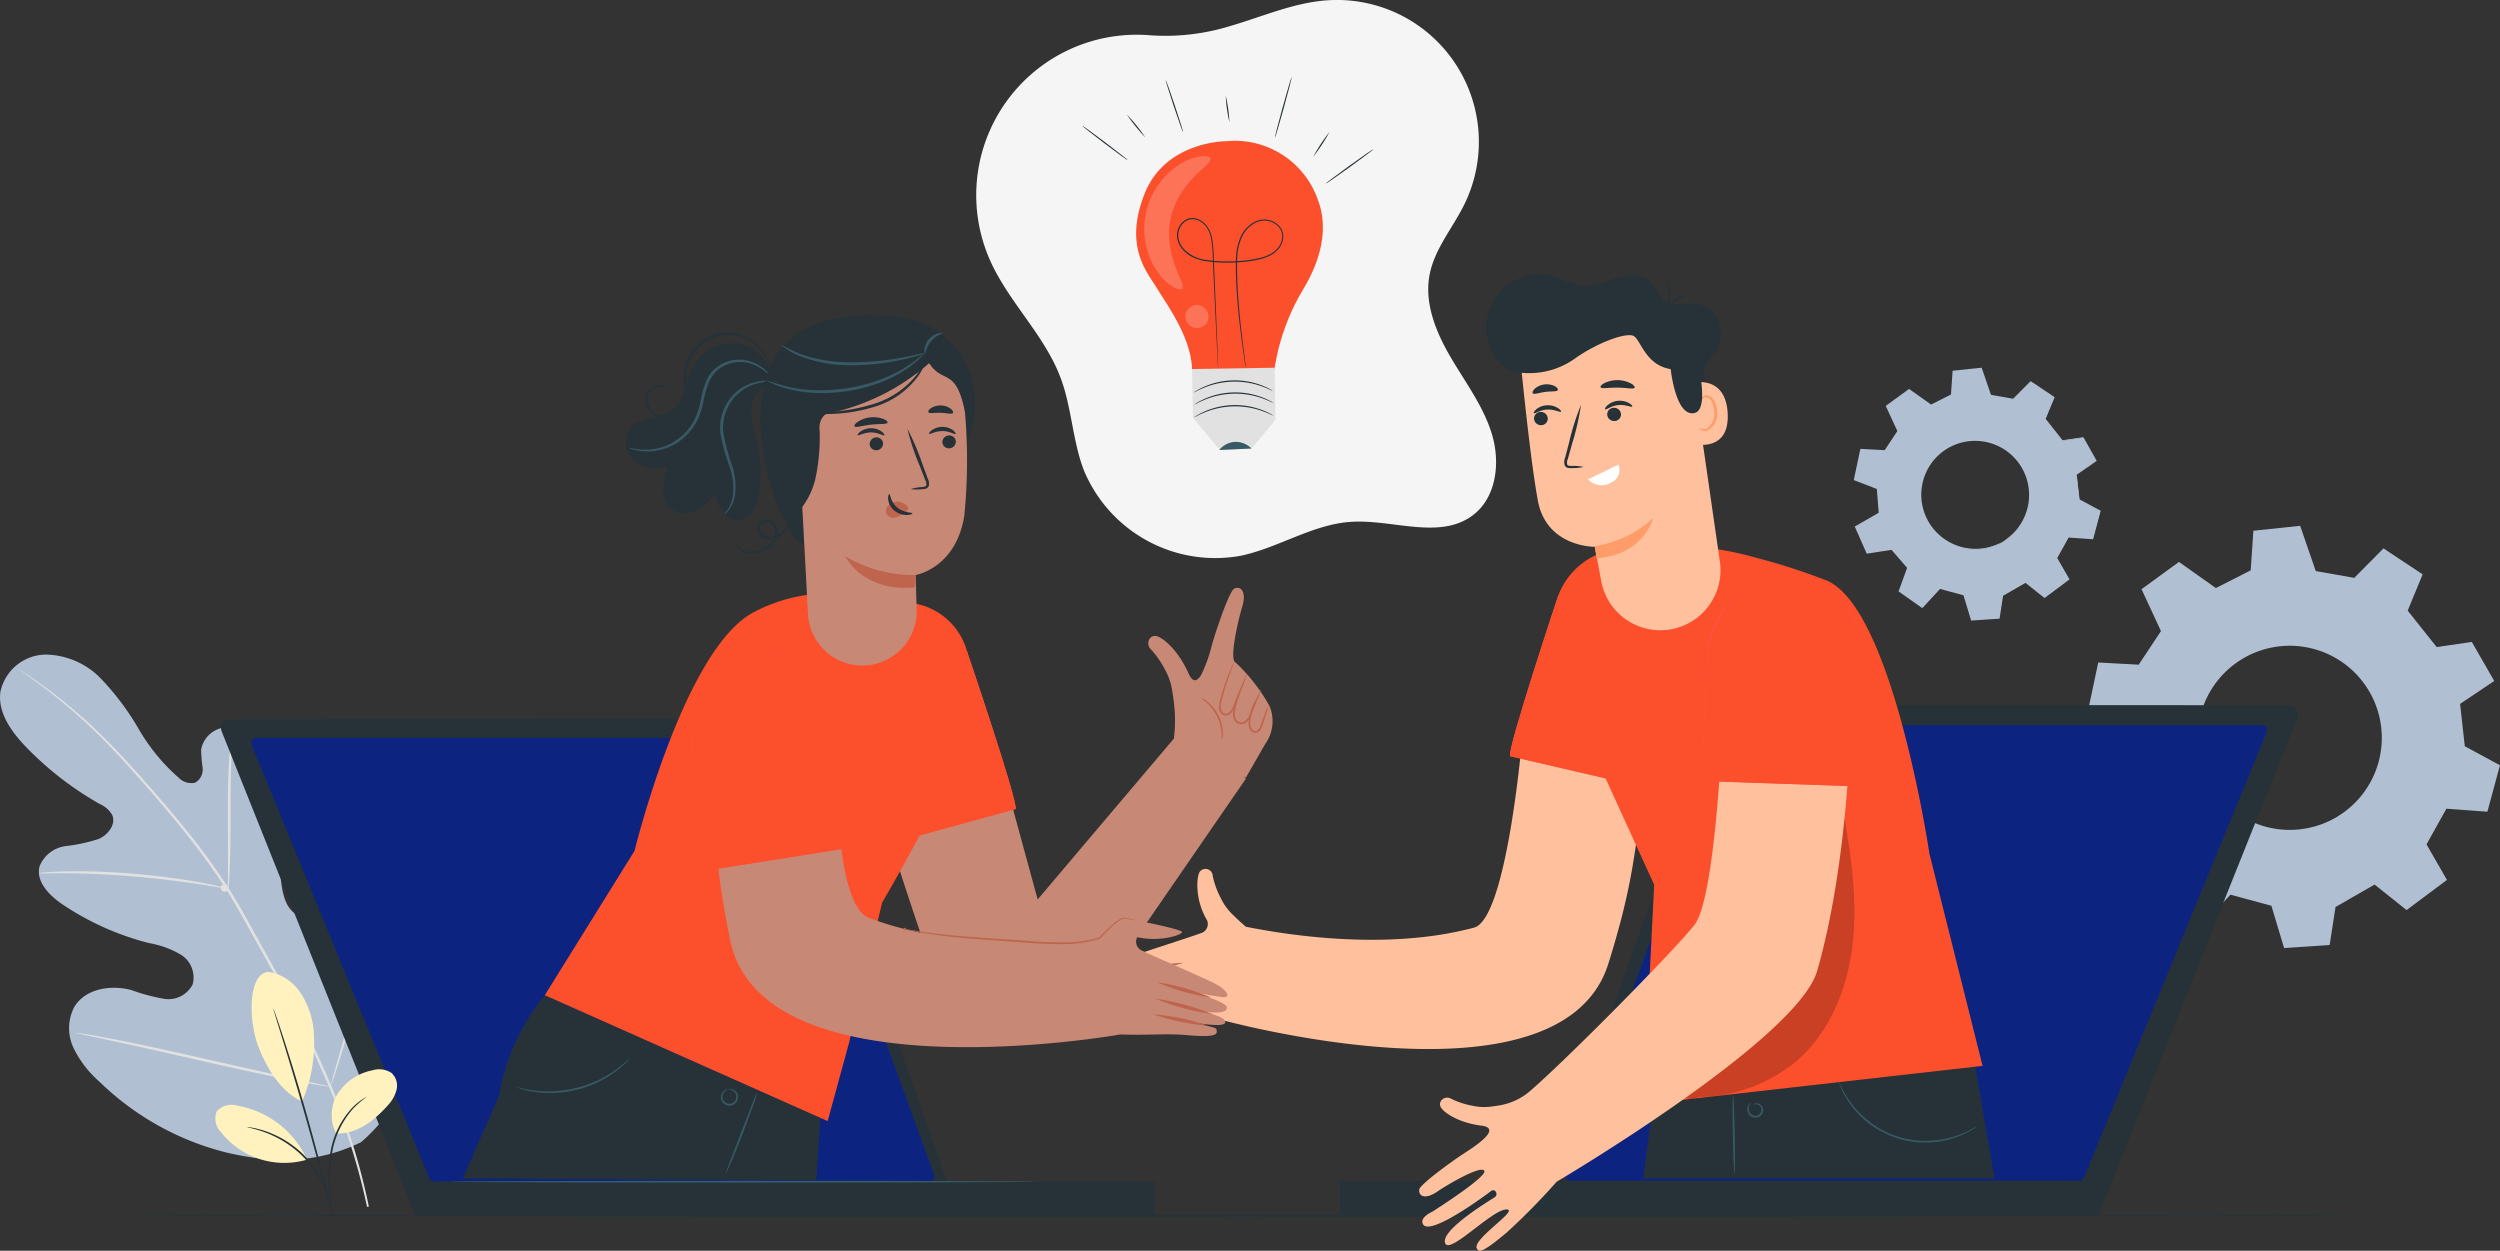 <svg xmlns="http://www.w3.org/2000/svg" width="295" height="147.586" viewBox="0 0 295 147.586">
  <rect x="0" y="0" width="295" height="147.586" fill="#333333" stroke="none"/>
  <g id="Grupo_137438" data-name="Grupo 137438" transform="translate(-180 -7501)">
    <g id="Grupo_135306" data-name="Grupo 135306" transform="translate(43.16 7144.253)">
      <path id="Trazado_191874" data-name="Trazado 191874" d="M2616.675,987.61,2614.029,983l-4.144.609-3.422-4.3,1.763-4.28-4.62-3.066-3.449,3.478-4.542-.8-1.842-5.342-5.521.583-.313,4.673-4.113,2.089-4.354-3.083-4.417,3.217,2.295,4.946-2.628,3.96-4.775-.254-1.248,5.89,4.544,1.748.391,4.95-4.711,2.7,2.252,5.107,4.876-.757,3.23,3.728-1.689,4.646,4.466,3.154,3.485-3.771,4.836,1.308,1.5,4.991,5.375-.363.694-4.483,4.608-2.646,3.771,3.009,4.768-3.554-2.411-4.2,2.349-4.208,4.834.356,1.483-5.481-4.15-2.247-.552-4.993Zm-18.722,16.128a10.864,10.864,0,1,1,4.012-14.831A10.864,10.864,0,0,1,2597.954,1003.737Z" transform="translate(-2185.515 -550.506)" fill="#b0c0d2"/>
      <g id="Grupo_135128" data-name="Grupo 135128" transform="translate(136.841 433.976)">
        <g id="Grupo_135102" data-name="Grupo 135102" transform="translate(0 0)">
          <g id="Grupo_135101" data-name="Grupo 135101">
            <g id="Grupo_135100" data-name="Grupo 135100">
              <g id="Grupo_135099" data-name="Grupo 135099">
                <g id="Grupo_135098" data-name="Grupo 135098">
                  <path id="Trazado_191875" data-name="Trazado 191875" d="M179.447,1176.681c8.171-7.061,8.991-18.686,7.583-28.915-.235-1.707-.233-3.533-1.2-4.953s-2.978-2.25-4.438-1.37c-1.211.73-1.612,2.268-2.2,3.565a10.076,10.076,0,0,1-3.622,4.253,3.838,3.838,0,0,1-3.485.681c-1.562-.663-1.947-2.687-2.112-4.392q-.461-4.768-.923-9.535a15.969,15.969,0,0,0-1.036-5.008,5.314,5.314,0,0,0-3.691-3.232,3.223,3.223,0,0,0-3.747,2.558,15.8,15.8,0,0,0,.17,2.127,1.8,1.8,0,0,1-.875,1.8,2.071,2.071,0,0,1-1.952-.589,22.775,22.775,0,0,1-4.7-5.722,31.6,31.6,0,0,0-4.448-5.946,9.265,9.265,0,0,0-6.605-2.858,5.547,5.547,0,0,0-5.269,4.348c-.371,2.466,1.283,4.759,3.008,6.547a38.249,38.249,0,0,0,8.7,6.733,3.145,3.145,0,0,1,1.472,1.288c.487,1.1-.473,2.338-1.556,2.827a19.819,19.819,0,0,1-3.931.858,3.853,3.853,0,0,0-3.065,2.336c-.518,1.814,1.127,3.489,2.684,4.537a32.756,32.756,0,0,0,10.218,4.572,11.049,11.049,0,0,1,3.764,1.372,3.171,3.171,0,0,1,1.383,3.508,3.229,3.229,0,0,1-3.354,1.7,22.816,22.816,0,0,1-3.887-1.043c-2.433-.642-5.441-.169-6.732,2.01a5.422,5.422,0,0,0-.082,4.828,12.5,12.5,0,0,0,3.018,3.945,32.942,32.942,0,0,0,15.006,8.389c5.627,1.323,10.713,1.314,15.909-1.218" transform="translate(-136.841 -1119.134)" fill="#b0c0d2"/>
                </g>
              </g>
            </g>
          </g>
        </g>
        <g id="Grupo_135107" data-name="Grupo 135107" transform="translate(2.273 1.763)">
          <g id="Grupo_135106" data-name="Grupo 135106">
            <g id="Grupo_135105" data-name="Grupo 135105">
              <g id="Grupo_135104" data-name="Grupo 135104">
                <g id="Grupo_135103" data-name="Grupo 135103">
                  <path id="Trazado_191876" data-name="Trazado 191876" d="M200.535,1199.919a75.22,75.22,0,0,0-4.233-13.758,153.44,153.44,0,0,0-7.758-15.815l-2.246-4.041c-.74-1.324-1.475-2.638-2.272-3.879a76.654,76.654,0,0,0-4.991-6.866c-1.693-2.107-3.376-4.045-4.964-5.845s-3.107-3.445-4.552-4.888a60.819,60.819,0,0,0-7.319-6.294c-.919-.673-1.649-1.172-2.148-1.5l-.57-.373a1.309,1.309,0,0,0-.2-.118,1.205,1.205,0,0,0,.182.145l.553.4c.487.348,1.205.863,2.112,1.55a64.347,64.347,0,0,1,7.234,6.354c1.431,1.449,2.933,3.1,4.514,4.9s3.251,3.748,4.934,5.854a77.52,77.52,0,0,1,4.956,6.85c.791,1.235,1.518,2.538,2.259,3.866l2.244,4.04a157.364,157.364,0,0,1,7.765,15.773,76.537,76.537,0,0,1,4.283,13.69" transform="translate(-159.282 -1136.539)" fill="#e1e1e1"/>
                </g>
              </g>
            </g>
          </g>
        </g>
        <g id="Grupo_135112" data-name="Grupo 135112" transform="translate(26.889 8.642)">
          <g id="Grupo_135111" data-name="Grupo 135111">
            <g id="Grupo_135110" data-name="Grupo 135110">
              <g id="Grupo_135109" data-name="Grupo 135109">
                <g id="Grupo_135108" data-name="Grupo 135108">
                  <path id="Trazado_191877" data-name="Trazado 191877" d="M402.321,1223.452a3.486,3.486,0,0,0,.091-.744c.041-.48.077-1.177.109-2.038.066-1.722.076-4.1.077-6.727s.044-5,.136-6.716c.044-.858.086-1.552.121-2.032a3.437,3.437,0,0,0,.019-.75,3.4,3.4,0,0,0-.141.736c-.073.477-.149,1.17-.221,2.029-.15,1.718-.229,4.1-.229,6.73.006,2.59.011,4.933.015,6.724,0,.809-.007,1.49-.009,2.038A3.422,3.422,0,0,0,402.321,1223.452Z" transform="translate(-402.284 -1204.446)" fill="#e1e1e1"/>
                </g>
              </g>
            </g>
          </g>
        </g>
        <g id="Grupo_135117" data-name="Grupo 135117" transform="translate(4.594 25.578)">
          <g id="Grupo_135116" data-name="Grupo 135116">
            <g id="Grupo_135115" data-name="Grupo 135115">
              <g id="Grupo_135114" data-name="Grupo 135114">
                <g id="Grupo_135113" data-name="Grupo 135113">
                  <path id="Trazado_191878" data-name="Trazado 191878" d="M182.188,1371.866a4.786,4.786,0,0,0,.885.015c.567-.008,1.388-.024,2.4-.011,2.029.01,4.832.121,7.918.379s5.871.621,7.876.938c1,.151,1.814.3,2.374.392a.444.444,0,1,0,.024-.122c-.554-.134-1.359-.312-2.362-.493-2-.375-4.791-.769-7.887-1.034a77.626,77.626,0,0,0-7.945-.286c-1.018.016-1.84.066-2.407.113A4.653,4.653,0,0,0,182.188,1371.866Z" transform="translate(-182.188 -1371.63)" fill="#e1e1e1"/>
                </g>
              </g>
            </g>
          </g>
        </g>
        <g id="Grupo_135122" data-name="Grupo 135122" transform="translate(38.98 21.889)">
          <g id="Grupo_135121" data-name="Grupo 135121">
            <g id="Grupo_135120" data-name="Grupo 135120">
              <g id="Grupo_135119" data-name="Grupo 135119">
                <g id="Grupo_135118" data-name="Grupo 135118">
                  <path id="Trazado_191879" data-name="Trazado 191879" d="M521.639,1364.337a1.132,1.132,0,0,0,.123-.283l.293-.831c.251-.723.587-1.779.985-3.089.8-2.619,1.787-6.271,2.823-10.316s1.991-7.7,2.733-10.335l.888-3.115.237-.849a1.129,1.129,0,0,0,.062-.3,1.169,1.169,0,0,0-.123.283l-.293.831c-.251.723-.587,1.779-.985,3.088-.8,2.619-1.787,6.271-2.824,10.318s-1.99,7.7-2.732,10.334c-.365,1.279-.665,2.333-.888,3.114l-.237.849A1.145,1.145,0,0,0,521.639,1364.337Z" transform="translate(-521.637 -1335.215)" fill="#e1e1e1"/>
                </g>
              </g>
            </g>
          </g>
        </g>
        <g id="Grupo_135127" data-name="Grupo 135127" transform="translate(8.899 44.626)">
          <g id="Grupo_135126" data-name="Grupo 135126">
            <g id="Grupo_135125" data-name="Grupo 135125">
              <g id="Grupo_135124" data-name="Grupo 135124">
                <g id="Grupo_135123" data-name="Grupo 135123">
                  <path id="Trazado_191880" data-name="Trazado 191880" d="M224.688,1559.674a1.177,1.177,0,0,0,.3.089l.875.2,3.222.689c2.721.582,6.469,1.429,10.609,2.371s7.9,1.756,10.635,2.282c1.367.264,2.474.465,3.243.589l.886.138a1.148,1.148,0,0,0,.313.026,1.2,1.2,0,0,0-.3-.09l-.875-.2-3.221-.689c-2.721-.582-6.469-1.429-10.611-2.371s-7.9-1.755-10.633-2.281c-1.367-.263-2.474-.465-3.243-.589L225,1559.7A1.146,1.146,0,0,0,224.688,1559.674Z" transform="translate(-224.688 -1559.67)" fill="#e1e1e1"/>
                </g>
              </g>
            </g>
          </g>
        </g>
      </g>
      <g id="Grupo_135132" data-name="Grupo 135132" transform="translate(355.597 400.149)">
        <g id="Grupo_135131" data-name="Grupo 135131">
          <path id="Trazado_191881" data-name="Trazado 191881" d="M2326.125,797.014l-1.573-2.74-2.464.362-2.034-2.556,1.048-2.545-2.747-1.823-2.051,2.068-2.7-.473-1.1-3.176-3.282.346-.186,2.778L2306.6,790.5l-2.589-1.833-2.626,1.913,1.365,2.94-1.562,2.354-2.839-.151-.742,3.5,2.7,1.039.232,2.943-2.8,1.608,1.339,3.036,2.9-.45,1.92,2.217-1,2.763,2.656,1.876,2.072-2.242,2.875.778.895,2.968,3.2-.216.413-2.666,2.74-1.573,2.242,1.789,2.834-2.113-1.433-2.5,1.4-2.5,2.874.212.881-3.259-2.467-1.336-.328-2.969Zm-11.131,9.589a6.459,6.459,0,1,1,2.385-8.817A6.459,6.459,0,0,1,2314.994,806.6Z" transform="translate(-2297.475 -786.036)" fill="#b0c0d2"/>
          <g id="Grupo_135129" data-name="Grupo 135129" transform="translate(7.742 8.399)">
            <path id="Trazado_191882" data-name="Trazado 191882" d="M2382.555,880.275a10.9,10.9,0,0,0,1.237-.992,6.179,6.179,0,0,0,1.115-1.473,6.379,6.379,0,0,0-1.468-7.987,6.374,6.374,0,0,0-3.391-1.453,6.325,6.325,0,0,0-6.51,3.737,6.375,6.375,0,0,0-.455,3.661,6.4,6.4,0,0,0,6.158,5.295,6.184,6.184,0,0,0,1.834-.22,10.927,10.927,0,0,0,1.48-.568.375.375,0,0,1-.088.057l-.27.15a2.959,2.959,0,0,1-.453.214,4.571,4.571,0,0,1-.646.23,6.106,6.106,0,0,1-1.859.261,6.519,6.519,0,0,1-4.879-2.261,6.555,6.555,0,0,1-1.479-3.123,6.563,6.563,0,0,1,.457-3.785,6.524,6.524,0,0,1,6.733-3.866,6.557,6.557,0,0,1,3.5,1.513,6.558,6.558,0,0,1,1.951,2.851,6.52,6.52,0,0,1-.507,5.354,6.1,6.1,0,0,1-1.163,1.474,4.542,4.542,0,0,1-.524.441,2.951,2.951,0,0,1-.414.284l-.265.157A.377.377,0,0,1,2382.555,880.275Z" transform="translate(-2372.778 -868.107)" fill="#b0c0d2"/>
          </g>
          <g id="Grupo_135130" data-name="Grupo 135130">
            <path id="Trazado_191883" data-name="Trazado 191883" d="M2325,796.172s-.045.036-.144.105l-.446.311-1.782,1.227.015-.031c.093.807.208,1.805.342,2.967l-.024-.036,2.472,1.328.039.021-.011.044-.873,3.261-.014.052-.054,0-2.875-.205.068-.037-1.392,2.5V807.6l1.437,2.494.037.064-.059.044-2.831,2.117-.055.041-.053-.042-2.244-1.786.1.008-2.738,1.576.047-.068c-.127.823-.267,1.737-.41,2.666l-.012.078-.079.005-3.195.218-.081.005-.023-.077-.9-2.967.072.07-2.875-.776.1-.03-2.071,2.243-.064.069-.077-.054-2.656-1.874-.068-.048.028-.078,1-2.763.02.109-1.921-2.216.1.037-2.9.45-.084.013-.034-.078-1.339-3.036-.04-.092.086-.05.06-.034,2.741-1.573-.055.1q-.117-1.482-.232-2.943l.07.094-2.7-1.04-.087-.034.02-.092.743-3.5.02-.091.093.005,2.839.152-.1.048,1.564-2.354-.008.1-1.363-2.941-.036-.078.069-.05,2.627-1.911.059-.043.06.042,2.587,1.835-.1-.007,2.447-1.24-.052.079c.065-.956.127-1.876.189-2.778l.005-.078.077-.008,3.283-.342.07-.007.023.066,1.09,3.178-.064-.055,2.7.478-.069.022,2.055-2.064.042-.042.049.033,2.742,1.829.044.03-.02.049-1.056,2.542-.008-.057,2.025,2.563-.042-.017,2.465-.351.023,0,.011.02,1.175,2.085.282.506c.061.111.087.165.087.165s-.037-.056-.1-.168l-.3-.5-1.2-2.05.034.017-2.462.373-.026,0-.016-.021-2.043-2.549-.021-.026.013-.031,1.041-2.548.024.078-2.751-1.817.092-.009-2.047,2.072-.029.029-.041-.007-2.7-.469-.048-.008-.016-.046-1.1-3.174.093.059-3.282.351.083-.086c-.06.9-.12,1.822-.183,2.778l0,.054-.049.025-2.444,1.245-.053.027-.049-.034-2.59-1.83h.118l-2.625,1.914.033-.127,1.366,2.939.025.054-.033.05-1.561,2.355-.034.051-.061,0-2.839-.15.112-.086q-.366,1.731-.74,3.5l-.068-.125,2.7,1.039.065.025.005.069q.116,1.46.233,2.943l.006.07-.061.035-2.74,1.574-.06.035.046-.141,1.338,3.036-.118-.065,2.9-.45.06-.009.04.046,1.919,2.217.042.049-.022.061-1,2.762-.04-.126,2.655,1.877-.141.015,2.073-2.241.043-.047.062.017,2.875.78.055.015.017.055.892,2.968-.1-.072,3.2-.213-.091.083c.145-.929.287-1.842.415-2.665l.007-.046.04-.023,2.742-1.57.054-.031.049.039,2.239,1.792-.107,0,2.837-2.109-.022.108-1.429-2.5-.022-.038.021-.038,1.4-2.5.022-.04.046,0,2.874.218-.068.048.89-3.256.028.065-2.462-1.344-.022-.012,0-.024c-.124-1.163-.229-2.163-.315-2.97l0-.02.017-.011,1.788-1.185.461-.3C2324.942,796.205,2325,796.172,2325,796.172Z" transform="translate(-2296.349 -785.194)" fill="#b0c0d2"/>
          </g>
        </g>
      </g>
      <g id="Grupo_135133" data-name="Grupo 135133" transform="translate(147.996 500.096)">
        <path id="Trazado_191884" data-name="Trazado 191884" d="M518.357,1771.959c0,.061-60.759.111-135.691.111-74.958,0-135.7-.05-135.7-.111s60.746-.111,135.7-.111C457.6,1771.848,518.357,1771.9,518.357,1771.959Z" transform="translate(-246.963 -1771.848)" fill="#263238"/>
      </g>
      <g id="Grupo_135191" data-name="Grupo 135191" transform="translate(267.999 389.15)">
        <g id="Grupo_135134" data-name="Grupo 135134" transform="translate(26.924 50.771)">
          <path id="Trazado_191885" data-name="Trazado 191885" d="M2020.221,1179.333l-23.47,58.676h-65.873l20.927-59.476a1.077,1.077,0,0,1,1.017-.719l66.4.043A1.077,1.077,0,0,1,2020.221,1179.333Z" transform="translate(-1907.224 -1177.813)" fill="#263238"/>
          <path id="Trazado_191886" data-name="Trazado 191886" d="M2043.085,1202.219l-21.552,52.57a.615.615,0,0,1-.571.377h-60.01a.6.6,0,0,1-.579-.8l19.094-52.57a.614.614,0,0,1,.579-.4h62.468A.6.6,0,0,1,2043.085,1202.219Z" transform="translate(-1933.701 -1199.007)" fill="#0d2380"/>
          <path id="Trazado_191887" data-name="Trazado 191887" d="M1786.911,1736.328h-89.526V1732.2h87.094Z" transform="translate(-1697.385 -1676.042)" fill="#263238"/>
        </g>
        <g id="Grupo_135154" data-name="Grupo 135154" transform="translate(0 31.947)">
          <g id="Grupo_135143" data-name="Grupo 135143" transform="translate(0 22.617)">
            <g id="Grupo_135136" data-name="Grupo 135136">
              <g id="Grupo_135135" data-name="Grupo 135135">
                <path id="Trazado_191888" data-name="Trazado 191888" d="M1480.075,1215.266s-1.8,21.446-5.691,22.491c-10.577,2.841-22.678.738-26.927-.1-.478-.41-1.027-.906-1.648-1.521a6.645,6.645,0,0,1-1.3-1.831,10.378,10.378,0,0,1-.968-2.643.85.85,0,0,0-1.551-.462c-.377.69-.539,3.31.888,5.7a1.129,1.129,0,0,1-.778,1.53c-1.8.663-8.127,2.628-9.147,3.114-.909.432-1.789,1.2-.833,1.358a51.847,51.847,0,0,0,6.184-.6s-6.871.846-6.7,1.842c.117.687,1.968,1.015,6.456,0,0,0-5.655.74-6.246,1.333-1.335,1.339,5.478.515,5.478.515-4.768.619-4.719.37-4.77,1.023-.038.49,1.04.687,3.659.719,2.125.026,4.319.477,7.552.692h0s40.879,11.566,46.5-6.426c3.032-9.7,3.05-13.389,4.1-19.746" transform="translate(-1431.601 -1215.266)" fill="#ffc19d"/>
              </g>
            </g>
            <g id="Grupo_135138" data-name="Grupo 135138" transform="translate(2.024 30.363)">
              <g id="Grupo_135137" data-name="Grupo 135137">
                <path id="Trazado_191889" data-name="Trazado 191889" d="M1458.127,1515.063a24.875,24.875,0,0,1-6.546.684,24.866,24.866,0,0,1,6.546-.684Z" transform="translate(-1451.582 -1515)" fill="#b66955"/>
              </g>
            </g>
            <g id="Grupo_135140" data-name="Grupo 135140" transform="translate(1.595 28.53)">
              <g id="Grupo_135139" data-name="Grupo 135139">
                <path id="Trazado_191890" data-name="Trazado 191890" d="M1454.275,1496.946a28.307,28.307,0,0,1-6.93,1.151,28.3,28.3,0,0,1,6.93-1.151Z" transform="translate(-1447.345 -1496.906)" fill="#b66955"/>
              </g>
            </g>
            <g id="Grupo_135142" data-name="Grupo 135142" transform="translate(1.926 26.604)">
              <g id="Grupo_135141" data-name="Grupo 135141">
                <path id="Trazado_191891" data-name="Trazado 191891" d="M1457.153,1477.931a25.362,25.362,0,0,1-6.542,1.175,25.369,25.369,0,0,1,6.542-1.175Z" transform="translate(-1450.611 -1477.893)" fill="#b66955"/>
              </g>
            </g>
          </g>
          <g id="Grupo_135147" data-name="Grupo 135147" transform="translate(47.014)">
            <path id="Trazado_191892" data-name="Trazado 191892" d="M2089.69,1576.642l2.658,15.477h-41.454l1.587-12.026Z" transform="translate(-2035.174 -1517.417)" fill="#263238"/>
            <path id="Trazado_191893" data-name="Trazado 191893" d="M1901.368,1051.815s-6.026,18.1-5.64,18.821l13.262,3.076Z" transform="translate(-1895.711 -1045.755)" fill="#ff4f5b"/>
            <path id="Trazado_191894" data-name="Trazado 191894" d="M1901.368,1051.815s-6.026,18.1-5.64,18.821l13.262,3.076Z" transform="translate(-1895.711 -1045.755)" fill="#fc502d"/>
            <path id="Trazado_191895" data-name="Trazado 191895" d="M1962.914,1032.048l-1.3,25.9,40.047-4.534-6.268-25.038s-4.308-29.027-12.159-32.243a74.777,74.777,0,0,0-8.332-2.686,38.345,38.345,0,0,0-15.4-1.14l-.806.1a8.6,8.6,0,0,0-7.148,5.638s-.141,8.916,2.6,14.818Z" transform="translate(-1945.893 -991.994)" fill="#fc502d"/>
            <g id="Grupo_135144" data-name="Grupo 135144" transform="translate(26.274 64.8)">
              <path id="Trazado_191896" data-name="Trazado 191896" d="M2155.313,1641.093c-.061,0-.15-2.105-.2-4.7s-.038-4.707.023-4.708.15,2.1.2,4.7S2155.375,1641.092,2155.313,1641.093Z" transform="translate(-2155.084 -1631.681)" fill="#375a64"/>
            </g>
            <g id="Grupo_135145" data-name="Grupo 135145" transform="translate(28.004 65.762)">
              <path id="Trazado_191897" data-name="Trazado 191897" d="M2172.859,1641.4c-.007-.01.044-.069.174-.113a.794.794,0,0,1,1,.783.932.932,0,0,1-.622.836,1,1,0,0,1-1-.28.961.961,0,0,1-.245-.812c.088-.5.394-.66.4-.636a1.692,1.692,0,0,0-.241.653.825.825,0,0,0,.236.652.812.812,0,0,0,.788.212.745.745,0,0,0,.486-.636.609.609,0,0,0-.31-.579A.919.919,0,0,0,2172.859,1641.4Z" transform="translate(-2172.155 -1641.177)" fill="#375a64"/>
            </g>
            <g id="Grupo_135146" data-name="Grupo 135146" transform="translate(38.779 63.233)">
              <path id="Trazado_191898" data-name="Trazado 191898" d="M2294.919,1621.5c0,.006-.05.049-.158.126s-.264.2-.483.319a10.041,10.041,0,0,1-1.931.9,10.893,10.893,0,0,1-12.521-4.038,10.048,10.048,0,0,1-1.041-1.859c-.1-.228-.159-.417-.206-.541a.683.683,0,0,1-.055-.195,7.394,7.394,0,0,1,.339.7,11.46,11.46,0,0,0,1.09,1.8,11.321,11.321,0,0,0,2.169,2.232,10.656,10.656,0,0,0,7.111,2.293,11.493,11.493,0,0,0,5-1.371A7.387,7.387,0,0,1,2294.919,1621.5Z" transform="translate(-2278.523 -1616.215)" fill="#375a64"/>
            </g>
          </g>
          <g id="Grupo_135153" data-name="Grupo 135153" transform="translate(36.303 3.487)">
            <g id="Grupo_135152" data-name="Grupo 135152">
              <g id="Grupo_135148" data-name="Grupo 135148" transform="translate(30.031 26.097)" opacity="0.2">
                <path id="Trazado_191899" data-name="Trazado 191899" d="M2089.565,1319.555a18.619,18.619,0,0,0,11.243-4.142c4.258-3.593,6.362-9.231,6.829-14.782s-.523-11.11-1.509-16.593a75.269,75.269,0,0,0-9.2,17.275c-1.509,4.025-2.837,8.424-6.181,11.125-1.193.963-2.618,1.682-3.551,2.9s-1.135,3.219.1,4.122l1.1.36" transform="translate(-2086.432 -1284.038)"/>
              </g>
              <g id="Grupo_135151" data-name="Grupo 135151">
                <g id="Grupo_135149" data-name="Grupo 135149" transform="translate(0 15.041)">
                  <path id="Trazado_191900" data-name="Trazado 191900" d="M1793.764,1221.681a9.652,9.652,0,0,0,2.542.823,6.309,6.309,0,0,0,2.142.094q.5-.065.942-.136a7.45,7.45,0,0,0,3.709-1.739c4.619-4.011,17.122-16.7,19.356-19.568,2.686-3.451,3.439-26.261,3.439-26.261l15,2.457s-.268,16.44-3.959,29.229c-2.348,8.134-30.719,24.869-30.744,24.884a78.3,78.3,0,0,1-5.918,6.016c-3.024,2.535-3.255,2.267-3.49,1.865-.631-1.081,5.15-4.661,3.462-4.612s-6.563,5.2-7.176,4.043c-.8-1.508,5.322-5.144,5.817-5.49s.012-1.074-.418-.738c-.619.483-7.244,5.4-8.044,3.927-.443-.817,1.1-1.477,1.1-1.477s6.538-4.144,6.137-4.827-4.327,1.61-5.594,2.481-2.17.614-2.091-.257c.054-.594,3.872-3.351,5.145-4.183s4.805-3.05,2.174-3.373-4.531-1.563-4.812-2.256S1793.064,1221.248,1793.764,1221.681Z" transform="translate(-1789.971 -1174.895)" fill="#ffc19d"/>
                </g>
                <g id="Grupo_135150" data-name="Grupo 135150" transform="translate(33.301)">
                  <path id="Trazado_191901" data-name="Trazado 191901" d="M2126.994,1026.592a8.58,8.58,0,0,1,7.884,2.428c1.749,1.821,3.506,4.868,3.356,9.7-.291,9.43-1.035,12.646-1.035,12.646l-18.49-.64.725-15.843S2120.863,1027.882,2126.994,1026.592Z" transform="translate(-2118.709 -1026.413)" fill="#ff4f5b"/>
                  <path id="Trazado_191902" data-name="Trazado 191902" d="M2126.994,1026.592a8.58,8.58,0,0,1,7.884,2.428,13.49,13.49,0,0,1,3.384,9.941c-.291,9.43-1.062,12.406-1.062,12.406l-18.49-.64.752-15.6S2120.863,1027.882,2126.994,1026.592Z" transform="translate(-2118.709 -1026.413)" fill="#fc502d"/>
                </g>
              </g>
            </g>
          </g>
        </g>
        <g id="Grupo_135190" data-name="Grupo 135190" transform="translate(44.256 0)">
          <g id="Grupo_135163" data-name="Grupo 135163">
            <path id="Trazado_191903" data-name="Trazado 191903" d="M1892.364,691.712a1.261,1.261,0,0,0,1.987,1.2c.756-.545.683-1.7.379-2.577a4.714,4.714,0,0,1-.515-2.7,6.234,6.234,0,0,1,1.169-1.775,4.025,4.025,0,0,0,.576-3.546,3.384,3.384,0,0,0-2.71-2.268c-1.26-.148-2.69.456-3.726-.277-.751-.531-.953-1.563-1.576-2.24-.966-1.051-2.65-.978-4.017-.568s-2.72,1.082-4.142.956a19.433,19.433,0,0,1-3.4-1.079,6.249,6.249,0,0,0-6.71,9.736,3.993,3.993,0,0,0,2.213,1.595" transform="translate(-1868.489 -676.62)" fill="#263238"/>
            <g id="Grupo_135159" data-name="Grupo 135159" transform="translate(3.818 5.331)">
              <g id="Grupo_135156" data-name="Grupo 135156">
                <g id="Grupo_135155" data-name="Grupo 135155">
                  <path id="Trazado_191904" data-name="Trazado 191904" d="M1924.146,765.769h0a7.1,7.1,0,0,1-8.255-5.681c-.411-2.2-.752-4.053-.752-4.053s-5.712.083-6.729-5.469-2.16-17.754-2.16-17.754l-.071-.738c5.968-3.866,13.661-3.588,19.945-.26l.187,1.147,3.61,25.029A7.1,7.1,0,0,1,1924.146,765.769Z" transform="translate(-1906.179 -729.247)" fill="#ffc19d"/>
                  <path id="Trazado_191905" data-name="Trazado 191905" d="M1990.323,898.012l-3.572,1.732a2.148,2.148,0,0,0,2.642.417A1.629,1.629,0,0,0,1990.323,898.012Z" transform="translate(-1978.589 -880.916)" fill="#fff"/>
                  <path id="Trazado_191906" data-name="Trazado 191906" d="M1994.4,963.658a13.124,13.124,0,0,0,6.9-3.3s-1.032,4.3-6.669,4.741Z" transform="translate(-1985.463 -936.948)" fill="#ff9c6a"/>
                </g>
              </g>
              <g id="Grupo_135158" data-name="Grupo 135158" transform="translate(19.866 7.346)">
                <path id="Trazado_191907" data-name="Trazado 191907" d="M2102.843,801.883c.116-.059,4.094-1.018,4.226,3.787s-4.764,3.349-4.776,3.211S2102.843,801.883,2102.843,801.883Z" transform="translate(-2102.292 -801.767)" fill="#ffc19d"/>
                <g id="Grupo_135157" data-name="Grupo 135157" transform="translate(1.422 1.561)">
                  <path id="Trazado_191908" data-name="Trazado 191908" d="M2116.331,821.007c.021-.016.085.056.229.117a.838.838,0,0,0,.626,0,2.071,2.071,0,0,0,.907-1.884,2.76,2.76,0,0,0-.267-1.192.967.967,0,0,0-.647-.625.426.426,0,0,0-.488.243c-.061.136-.028.231-.053.24s-.105-.078-.072-.277a.536.536,0,0,1,.181-.306.633.633,0,0,1,.46-.135,1.176,1.176,0,0,1,.895.721,2.836,2.836,0,0,1,.327,1.331,2.174,2.174,0,0,1-1.164,2.108.9.9,0,0,1-.769-.106C2116.343,821.123,2116.315,821.016,2116.331,821.007Z" transform="translate(-2116.327 -817.181)" fill="#ff9c6a"/>
                </g>
              </g>
            </g>
            <g id="Grupo_135162" data-name="Grupo 135162" transform="translate(2.284 0.543)">
              <path id="Trazado_191909" data-name="Trazado 191909" d="M1891.681,722.756a9.325,9.325,0,0,0,7.685-1.621c2.683-1.832,5.944-2.994,6.764-2.516s1.382,3.424,4.354,3.9c0,0,.579,5.689,2.809,5.178s-.382-9.087-.382-9.087l-5.677-3.016-6.183-.313-6.547,1.649-3.466,2.808Z" transform="translate(-1891.038 -711.907)" fill="#263238"/>
              <g id="Grupo_135160" data-name="Grupo 135160" transform="translate(19.423 1.857)">
                <path id="Trazado_191910" data-name="Trazado 191910" d="M2084.984,700.368a3.86,3.86,0,0,0-2.2,1.236,2.049,2.049,0,0,1,2.2-1.236Z" transform="translate(-2082.78 -700.317)" fill="#263238"/>
              </g>
              <g id="Grupo_135161" data-name="Grupo 135161" transform="translate(18.901)">
                <path id="Trazado_191911" data-name="Trazado 191911" d="M2077.719,681.985a3.7,3.7,0,0,1,.385,1.756,3.529,3.529,0,0,1-.213,1.267c-.12.308-.238.476-.262.464a8.942,8.942,0,0,0,.253-1.729C2077.866,682.78,2077.646,682,2077.719,681.985Z" transform="translate(-2077.621 -681.984)" fill="#263238"/>
              </g>
            </g>
          </g>
          <g id="Grupo_135171" data-name="Grupo 135171" transform="translate(5.559 15.417)">
            <g id="Grupo_135166" data-name="Grupo 135166" transform="translate(0.039 0.79)">
              <g id="Grupo_135165" data-name="Grupo 135165">
                <g id="Grupo_135164" data-name="Grupo 135164">
                  <path id="Trazado_191912" data-name="Trazado 191912" d="M1923.745,837.387a.816.816,0,0,0,.828.783.781.781,0,0,0,.8-.778.817.817,0,0,0-.827-.784A.782.782,0,0,0,1923.745,837.387Z" transform="translate(-1923.745 -836.609)" fill="#263238"/>
                </g>
              </g>
            </g>
            <g id="Grupo_135170" data-name="Grupo 135170">
              <g id="Grupo_135169" data-name="Grupo 135169">
                <g id="Grupo_135168" data-name="Grupo 135168">
                  <g id="Grupo_135167" data-name="Grupo 135167">
                    <path id="Trazado_191913" data-name="Trazado 191913" d="M1923.378,829.751c.106.1.7-.387,1.579-.429s1.543.365,1.633.253c.044-.05-.068-.237-.359-.427a2.241,2.241,0,0,0-1.314-.334,2.152,2.152,0,0,0-1.25.474C1923.408,829.509,1923.326,829.706,1923.378,829.751Z" transform="translate(-1923.364 -828.811)" fill="#263238"/>
                  </g>
                </g>
              </g>
            </g>
          </g>
          <g id="Grupo_135179" data-name="Grupo 135179" transform="translate(13.978 14.876)">
            <g id="Grupo_135174" data-name="Grupo 135174" transform="translate(0.257 0.84)">
              <g id="Grupo_135173" data-name="Grupo 135173">
                <g id="Grupo_135172" data-name="Grupo 135172">
                  <path id="Trazado_191914" data-name="Trazado 191914" d="M2009.007,832.584a.817.817,0,0,0,.864.744.781.781,0,0,0,.766-.815.817.817,0,0,0-.863-.744A.782.782,0,0,0,2009.007,832.584Z" transform="translate(-2009.006 -831.768)" fill="#263238"/>
                </g>
              </g>
            </g>
            <g id="Grupo_135178" data-name="Grupo 135178">
              <g id="Grupo_135177" data-name="Grupo 135177">
                <g id="Grupo_135176" data-name="Grupo 135176">
                  <g id="Grupo_135175" data-name="Grupo 135175">
                    <path id="Trazado_191915" data-name="Trazado 191915" d="M2006.489,824.5c.111.1.684-.42,1.558-.5s1.559.292,1.643.176c.042-.052-.078-.233-.379-.409a2.24,2.24,0,0,0-1.328-.272,2.153,2.153,0,0,0-1.227.532C2006.508,824.253,2006.435,824.454,2006.489,824.5Z" transform="translate(-2006.472 -823.477)" fill="#263238"/>
                  </g>
                </g>
              </g>
            </g>
          </g>
          <g id="Grupo_135183" data-name="Grupo 135183" transform="translate(9.157 15.365)">
            <g id="Grupo_135182" data-name="Grupo 135182">
              <g id="Grupo_135181" data-name="Grupo 135181">
                <g id="Grupo_135180" data-name="Grupo 135180">
                  <path id="Trazado_191916" data-name="Trazado 191916" d="M1961.183,835.631a5.821,5.821,0,0,0-1.446-.118c-.226,0-.441-.025-.494-.174a1.142,1.142,0,0,1,.085-.677q.236-.841.495-1.765a29.348,29.348,0,0,0,1.05-4.593,29.444,29.444,0,0,0-1.417,4.5q-.244.928-.466,1.773a1.3,1.3,0,0,0-.03.888.563.563,0,0,0,.4.291,1.532,1.532,0,0,0,.385.016A5.717,5.717,0,0,0,1961.183,835.631Z" transform="translate(-1958.888 -828.303)" fill="#263238"/>
                </g>
              </g>
            </g>
          </g>
          <g id="Grupo_135186" data-name="Grupo 135186" transform="translate(13.444 12.447)">
            <g id="Grupo_135185" data-name="Grupo 135185">
              <g id="Grupo_135184" data-name="Grupo 135184">
                <path id="Trazado_191917" data-name="Trazado 191917" d="M2001.21,800.335c.109.229.972.031,2.01.055,1.039,0,1.9.223,2.011,0,.051-.108-.115-.318-.472-.515a3.5,3.5,0,0,0-3.063-.039C2001.333,800.02,2001.161,800.226,2001.21,800.335Z" transform="translate(-2001.202 -799.497)" fill="#263238"/>
              </g>
            </g>
          </g>
          <g id="Grupo_135189" data-name="Grupo 135189" transform="translate(5.424 12.943)">
            <g id="Grupo_135188" data-name="Grupo 135188">
              <g id="Grupo_135187" data-name="Grupo 135187">
                <path id="Trazado_191918" data-name="Trazado 191918" d="M1922.065,805.454c.173.184.756-.081,1.479-.162.721-.106,1.351,0,1.472-.219.052-.107-.064-.3-.35-.458a2.155,2.155,0,0,0-2.378.306C1922.052,805.151,1921.988,805.364,1922.065,805.454Z" transform="translate(-1922.034 -804.389)" fill="#263238"/>
              </g>
            </g>
          </g>
        </g>
      </g>
      <g id="Grupo_135277" data-name="Grupo 135277" transform="translate(162.926 393.971)">
        <g id="Grupo_135192" data-name="Grupo 135192" transform="translate(0 47.61)">
          <path id="Trazado_191919" data-name="Trazado 191919" d="M394.421,1195.688l22.858,57.146h64.155l-20.381-57.925a1.049,1.049,0,0,0-.99-.7l-64.669.042A1.049,1.049,0,0,0,394.421,1195.688Z" transform="translate(-394.345 -1194.208)" fill="#263238"/>
          <path id="Trazado_191920" data-name="Trazado 191920" d="M429.43,1217.1l20.99,51.2a.6.6,0,0,0,.556.367H509.42a.586.586,0,0,0,.564-.779l-18.6-51.2a.6.6,0,0,0-.564-.389H429.986A.586.586,0,0,0,429.43,1217.1Z" transform="translate(-425.837 -1214.066)" fill="#0d2380"/>
          <path id="Trazado_191921" data-name="Trazado 191921" d="M620.747,1737.284h87.191v-4.02H623.115Z" transform="translate(-597.812 -1678.658)" fill="#263238"/>
        </g>
        <g id="Grupo_135275" data-name="Grupo 135275" transform="translate(28.516)">
          <g id="Grupo_135197" data-name="Grupo 135197" transform="translate(50.136 32.146)">
            <path id="Trazado_191922" data-name="Trazado 191922" d="M1215.329,1059.973a4.629,4.629,0,0,0,.519-4.471,20.962,20.962,0,0,0-3.981-5.131c-.844-.218.273-5.038.763-6.634.485-1.577-.062-2.468-.933-2.12-.594.237-2.21,5.086-2.658,6.676a17.124,17.124,0,0,1-1.255,3.5c-.46.772-.988,1.013-1.521-.2-1.175-2.669-3.059-4.292-3.862-4.378s-1.189,1.016-.52,1.621a10.885,10.885,0,0,1,1.661,2.425,7.106,7.106,0,0,1,.783,2.223c.115.675.2,1.274.26,1.814a17.16,17.16,0,0,1-.032,4.031l-16.071,18.981-3.506-12.85-.326-.989-13.837,5.141c-.413.11,2.975,10.173,5.124,16.427a11.349,11.349,0,0,0,6.435,6.817h0a11.353,11.353,0,0,0,13.488-3.836l17.2-24.972-.371-.253.349.159Z" transform="translate(-1170.776 -1041.542)" fill="#c78976"/>
            <g id="Grupo_135193" data-name="Grupo 135193" transform="translate(39.092 8.838)">
              <path id="Trazado_191923" data-name="Trazado 191923" d="M1560,1130.035a2.072,2.072,0,0,1-.138.469l-.453,1.25-.7,1.844a3.708,3.708,0,0,1-.525,1.074.993.993,0,0,1-.591.335.73.73,0,0,1-.662-.264,1.072,1.072,0,0,1-.247-.648,2.27,2.27,0,0,1,.073-.641c.1-.4.2-.772.3-1.13.208-.715.428-1.349.627-1.875s.38-.944.512-1.23a1.954,1.954,0,0,1,.229-.433,2.218,2.218,0,0,1-.149.466c-.107.295-.264.72-.444,1.25s-.382,1.165-.578,1.878c-.1.356-.2.733-.287,1.122a1.218,1.218,0,0,0,.131,1.1.506.506,0,0,0,.463.189.782.782,0,0,0,.458-.26,3.682,3.682,0,0,0,.5-1l.742-1.826.518-1.224A2.076,2.076,0,0,1,1560,1130.035Z" transform="translate(-1556.682 -1128.787)" fill="#bf654e"/>
            </g>
            <g id="Grupo_135194" data-name="Grupo 135194" transform="translate(40.745 10.662)">
              <path id="Trazado_191924" data-name="Trazado 191924" d="M1576.3,1148.09a1.618,1.618,0,0,1-.12.412c-.091.26-.229.634-.405,1.093s-.384,1-.631,1.613a1.8,1.8,0,0,1-.64.854,1.01,1.01,0,0,1-.573.169.859.859,0,0,1-.568-.256,1.356,1.356,0,0,1-.348-1.1,6.046,6.046,0,0,1,.207-1.019,13.052,13.052,0,0,1,.573-1.642c.193-.455.37-.814.5-1.058a1.525,1.525,0,0,1,.224-.367c.032.015-.229.567-.577,1.483a15.639,15.639,0,0,0-.521,1.636,6.225,6.225,0,0,0-.188.982,1.149,1.149,0,0,0,.287.926.669.669,0,0,0,.868.062,1.626,1.626,0,0,0,.569-.752l.673-1.589c.194-.452.355-.817.47-1.067A1.6,1.6,0,0,1,1576.3,1148.09Z" transform="translate(-1573.004 -1146.791)" fill="#bf654e"/>
            </g>
            <g id="Grupo_135195" data-name="Grupo 135195" transform="translate(42.596 12.7)">
              <path id="Trazado_191925" data-name="Trazado 191925" d="M1593.611,1168.071a7.058,7.058,0,0,1-.323,1.215c-.116.372-.246.808-.414,1.3a1.117,1.117,0,0,1-.544.67.636.636,0,0,1-.5.021.806.806,0,0,1-.383-.321,1.516,1.516,0,0,1-.171-.9,5.084,5.084,0,0,1,.1-.813,5.252,5.252,0,0,1,.455-1.3,4.6,4.6,0,0,1,.5-.782c.137-.171.227-.252.237-.244.031.023-.279.4-.594,1.094a5.714,5.714,0,0,0-.4,1.275,5.254,5.254,0,0,0-.086.782,1.339,1.339,0,0,0,.141.77.477.477,0,0,0,.6.222.926.926,0,0,0,.443-.545l.456-1.278A7.042,7.042,0,0,1,1593.611,1168.071Z" transform="translate(-1591.274 -1166.914)" fill="#bf654e"/>
            </g>
            <g id="Grupo_135196" data-name="Grupo 135196" transform="translate(36.917 12.955)">
              <path id="Trazado_191926" data-name="Trazado 191926" d="M1537.74,1174.449c-.038,0,0-.338-.041-.867a5.376,5.376,0,0,0-1.815-3.6c-.4-.349-.691-.515-.673-.548a2.106,2.106,0,0,1,.772.427,4.827,4.827,0,0,1,1.873,3.714A2.111,2.111,0,0,1,1537.74,1174.449Z" transform="translate(-1535.211 -1169.432)" fill="#bf654e"/>
            </g>
          </g>
          <g id="Grupo_135201" data-name="Grupo 135201" transform="translate(0 80.21)">
            <path id="Trazado_191927" data-name="Trazado 191927" d="M675.847,1537.646l41.707.211.512-7.354-32.534-14.479a25.223,25.223,0,0,0-5.4,11.874l-4.281,9.749" transform="translate(-675.847 -1516.023)" fill="#263238"/>
            <g id="Grupo_135198" data-name="Grupo 135198" transform="translate(6.415 7.461)">
              <path id="Trazado_191928" data-name="Trazado 191928" d="M752.465,1589.673a2.764,2.764,0,0,1-.377.426,5.141,5.141,0,0,1-.483.461,8.5,8.5,0,0,1-.683.563,9.549,9.549,0,0,1-.883.611c-.321.217-.689.4-1.072.61a13.169,13.169,0,0,1-5.44,1.4c-.435,0-.848.017-1.234-.019a9.55,9.55,0,0,1-1.068-.111,8.53,8.53,0,0,1-.87-.165,5.134,5.134,0,0,1-.645-.172,2.789,2.789,0,0,1-.535-.192c.013-.046.783.214,2.071.373a10.351,10.351,0,0,0,1.057.082c.38.028.787.007,1.215,0a13.758,13.758,0,0,0,5.359-1.374c.379-.2.746-.376,1.066-.583a10.258,10.258,0,0,0,.886-.581C751.881,1590.237,752.432,1589.639,752.465,1589.673Z" transform="translate(-739.174 -1589.671)" fill="#375a64"/>
            </g>
            <g id="Grupo_135199" data-name="Grupo 135199" transform="translate(31.043 11.442)">
              <path id="Trazado_191929" data-name="Trazado 191929" d="M982.3,1638.535a12.239,12.239,0,0,1,.505-1.416l1.292-3.387,1.316-3.38a10.306,10.306,0,0,1,.6-1.38,9.855,9.855,0,0,1-.453,1.435c-.308.876-.748,2.081-1.256,3.4s-.987,2.513-1.354,3.367c-.182.427-.339.77-.452,1A1.431,1.431,0,0,1,982.3,1638.535Z" transform="translate(-982.294 -1628.972)" fill="#375a64"/>
            </g>
            <g id="Grupo_135200" data-name="Grupo 135200" transform="translate(30.458 11.048)">
              <path id="Trazado_191930" data-name="Trazado 191930" d="M977.343,1625.134a1.248,1.248,0,0,0-.555.533.783.783,0,0,0,.037.765.81.81,0,0,0,1.5-.233.784.784,0,0,0-.2-.741,1.246,1.246,0,0,0-.69-.339c0-.012.077-.044.227-.035a.957.957,0,0,1,.575.263.934.934,0,0,1,.284.9,1,1,0,0,1-1.868.291.933.933,0,0,1,0-.944.957.957,0,0,1,.467-.425C977.256,1625.115,977.341,1625.121,977.343,1625.134Z" transform="translate(-976.521 -1625.083)" fill="#375a64"/>
            </g>
          </g>
          <g id="Grupo_135203" data-name="Grupo 135203" transform="translate(9.685 32.794)">
            <g id="Grupo_135202" data-name="Grupo 135202" transform="translate(43.21 6.781)">
              <path id="Trazado_191931" data-name="Trazado 191931" d="M1204.6,1114.883s6.1,17.941,5.755,18.673l-12.347,3.384Z" transform="translate(-1198.012 -1114.883)" fill="#ff4f5b"/>
              <path id="Trazado_191932" data-name="Trazado 191932" d="M1204.6,1114.883s6.1,17.941,5.755,18.673l-12.347,3.384Z" transform="translate(-1198.012 -1114.883)" fill="#fc502d"/>
            </g>
            <path id="Trazado_191933" data-name="Trazado 191933" d="M811.245,1084.448l-3.892,16.518-2.528,9.244-33.376-14.854,10.591-17.038s5.8-23.725,13.988-28.112a19.111,19.111,0,0,1,11.76-2.079l7.109.982q.235.032.466.078a7.838,7.838,0,0,1,6.169,8.149c-.155,3.086-.672,8.312-2.372,12.218C816.885,1074.781,811.245,1084.448,811.245,1084.448Z" transform="translate(-771.45 -1047.939)" fill="#fc502d"/>
          </g>
          <g id="Grupo_135214" data-name="Grupo 135214" transform="translate(26.968 39.595)">
            <g id="Grupo_135212" data-name="Grupo 135212" transform="translate(2.468 13.938)">
              <g id="Grupo_135205" data-name="Grupo 135205">
                <g id="Grupo_135204" data-name="Grupo 135204">
                  <path id="Trazado_191934" data-name="Trazado 191934" d="M981.1,1253.611s0,15.166,3.8,16.6c10.327,3.909,22.677,3.01,27.023,2.6.52-.363,1.121-.806,1.805-1.361l1.436-1.2s6.81,1.3,6.721,1.658-2.657,1.187-5.294.593a1.139,1.139,0,0,0,.628,1.613c1.736.845,7.89,3.45,8.865,4.039.868.524,1.674,1.386.7,1.445a52.279,52.279,0,0,1-6.144-1.216s6.808,1.537,6.539,2.518c-.186.677-2.076.821-6.477-.643,0,0,5.6,1.309,6.133,1.962,1.206,1.477-5.547-.031-5.547-.031,4.721,1.1,4.7.843,4.682,1.5-.011.5-1.112.585-3.742.355-2.134-.187-4.381.046-7.645-.061h0s-42.168,7.513-46.01-11.1c-2.071-10.033-1.72-13.737-2.136-20.219" transform="translate(-966.435 -1252.672)" fill="#c78976"/>
                </g>
              </g>
              <g id="Grupo_135207" data-name="Grupo 135207" transform="translate(51.993 28.892)">
                <g id="Grupo_135206" data-name="Grupo 135206">
                  <path id="Trazado_191935" data-name="Trazado 191935" d="M1479.7,1537.919a25.061,25.061,0,0,0,6.5,1.341,25.08,25.08,0,0,0-6.5-1.341Z" transform="translate(-1479.696 -1537.886)" fill="#bf654e"/>
                </g>
              </g>
              <g id="Grupo_135209" data-name="Grupo 135209" transform="translate(52.224 27.043)">
                <g id="Grupo_135208" data-name="Grupo 135208">
                  <path id="Trazado_191936" data-name="Trazado 191936" d="M1481.976,1519.66a28.546,28.546,0,0,0,6.837,1.848,28.565,28.565,0,0,0-6.837-1.848Z" transform="translate(-1481.975 -1519.635)" fill="#bf654e"/>
                </g>
              </g>
              <g id="Grupo_135211" data-name="Grupo 135211" transform="translate(52.473 25.116)">
                <g id="Grupo_135210" data-name="Grupo 135210">
                  <path id="Trazado_191937" data-name="Trazado 191937" d="M1484.44,1500.632a25.564,25.564,0,0,0,6.445,1.834,25.579,25.579,0,0,0-6.445-1.834Z" transform="translate(-1484.439 -1500.608)" fill="#bf654e"/>
                </g>
              </g>
            </g>
            <path id="Trazado_191938" data-name="Trazado 191938" d="M951.425,1115.114a7.832,7.832,0,0,0-7.085,3.3c-1.436,2.005-2.751,5.229-2.1,10.012,1.265,9.332,2.3,12.443,2.3,12.443l17.15-2.716-2.346-15.653S957.27,1115.7,951.425,1115.114Z" transform="translate(-942.068 -1115.076)" fill="#ff4f5b"/>
            <path id="Trazado_191939" data-name="Trazado 191939" d="M951.425,1115.114a7.832,7.832,0,0,0-7.085,3.3c-1.436,2.005-2.751,5.229-2.1,10.012,1.265,9.332,2.3,12.443,2.3,12.443l17.15-2.716-2.346-15.653S957.27,1115.7,951.425,1115.114Z" transform="translate(-942.068 -1115.076)" fill="#fc502d"/>
            <g id="Grupo_135213" data-name="Grupo 135213" transform="translate(25.049 31.472)">
              <path id="Trazado_191940" data-name="Trazado 191940" d="M1216.865,1426.076a2.048,2.048,0,0,1-.369-.047c-.239-.036-.6-.108-1.042-.175a1.237,1.237,0,0,0-.666.266,6.42,6.42,0,0,0-.706.553,18.7,18.7,0,0,0-1.541,1.555l-.016.018-.023.007a15.4,15.4,0,0,1-4.084.622,45.741,45.741,0,0,1-4.878-.2c-3.935-.279-7.509-.5-10.076-.853-1.284-.17-2.317-.348-3.026-.5-.355-.068-.628-.14-.813-.183a.146.146,0,1,1,.009-.044l.82.142c.712.124,1.746.277,3.029.428,2.566.316,6.132.509,10.073.787a48.085,48.085,0,0,0,4.855.213,15.636,15.636,0,0,0,4.04-.578l-.04.025a17.845,17.845,0,0,1,1.579-1.546,6.348,6.348,0,0,1,.732-.548,1.3,1.3,0,0,1,.74-.262c.458.083.8.17,1.04.222A2.091,2.091,0,0,1,1216.865,1426.076Z" transform="translate(-1189.347 -1425.756)" fill="#bf654e"/>
            </g>
          </g>
          <g id="Grupo_135274" data-name="Grupo 135274" transform="translate(19.249)">
            <g id="Grupo_135220" data-name="Grupo 135220" transform="translate(0 3.292)">
              <g id="Grupo_135215" data-name="Grupo 135215">
                <path id="Trazado_191941" data-name="Trazado 191941" d="M883.012,760.04a5,5,0,0,0-8.884-1.086,15.348,15.348,0,0,0-1.336,3.264,4.957,4.957,0,0,1-2.047,2.788c-1.213.657-2.806.431-3.909,1.259a2.883,2.883,0,0,0-.229,4.079,3.886,3.886,0,0,0,4.242.813,8.694,8.694,0,0,0-.583,2.81,2.945,2.945,0,0,0,1.229,2.477,2.858,2.858,0,0,0,2.786-.051,6.778,6.778,0,0,0,2.108-1.983,7.121,7.121,0,0,0,.705,1.939,2.4,2.4,0,0,0,1.609,1.2,2.332,2.332,0,0,0,2.162-1.065,5.284,5.284,0,0,0,.779-2.39,17.248,17.248,0,0,0-.4-6.234,9.51,9.51,0,0,1-.52-3.955c.25-1.318,1.55-2.557,2.832-2.161" transform="translate(-865.873 -756.712)" fill="#263238"/>
              </g>
              <g id="Grupo_135217" data-name="Grupo 135217" transform="translate(0.324 1.927)">
                <g id="Grupo_135216" data-name="Grupo 135216">
                  <path id="Trazado_191942" data-name="Trazado 191942" d="M869.071,786.13c0,.011.071.047.217.1a5.1,5.1,0,0,0,.661.191,6.523,6.523,0,0,0,5.864-1.682,6.707,6.707,0,0,0,1.342-1.795,9.109,9.109,0,0,0,.748-2.274,12.741,12.741,0,0,1,.625-2.238,3.792,3.792,0,0,1,1.274-1.644,4.153,4.153,0,0,1,3.417-.66,5.019,5.019,0,0,1,2.14,1.156c.436.391.623.665.649.645.01-.007-.03-.079-.116-.212a4.006,4.006,0,0,0-.439-.531,4.851,4.851,0,0,0-2.172-1.3,4.362,4.362,0,0,0-3.667.638,4.085,4.085,0,0,0-1.4,1.77,12.611,12.611,0,0,0-.651,2.3,8.986,8.986,0,0,1-.712,2.2,6.5,6.5,0,0,1-1.261,1.719,6.422,6.422,0,0,1-3.159,1.7,7.014,7.014,0,0,1-2.457.078C869.393,786.2,869.08,786.1,869.071,786.13Z" transform="translate(-869.071 -775.736)" fill="#375a64"/>
                </g>
              </g>
              <g id="Grupo_135219" data-name="Grupo 135219" transform="translate(11.123 4.418)">
                <g id="Grupo_135218" data-name="Grupo 135218">
                  <path id="Trazado_191943" data-name="Trazado 191943" d="M976.12,816.107c.008.009.066-.029.172-.112a2.375,2.375,0,0,0,.41-.422,3.926,3.926,0,0,0,.757-2.016,7.913,7.913,0,0,0-.36-3.171,27.215,27.215,0,0,1-1.014-3.7,5.426,5.426,0,0,1,.7-3.612,5.254,5.254,0,0,1,2.229-2.053,5.777,5.777,0,0,1,2-.561c.5-.043.774-.024.776-.053a2.154,2.154,0,0,0-.784-.083,5.412,5.412,0,0,0-4.5,2.583,5.657,5.657,0,0,0-.767,3.826,24.789,24.789,0,0,0,1.052,3.744,8.021,8.021,0,0,1,.423,3.055,4.056,4.056,0,0,1-.622,1.96C976.317,815.9,976.1,816.081,976.12,816.107Z" transform="translate(-975.672 -800.326)" fill="#375a64"/>
                </g>
              </g>
            </g>
            <g id="Grupo_135221" data-name="Grupo 135221" transform="translate(15.863)">
              <path id="Trazado_191944" data-name="Trazado 191944" d="M1046.656,739.62c3.343-7.732-1.242-12.442-4.228-14.132a12.553,12.553,0,0,0-5.934-1.267,21.76,21.76,0,0,0-6.007.551,10.778,10.778,0,0,0-5.2,2.932c-2.444,2.618-3,6.495-2.774,10.069a28.069,28.069,0,0,0,3.562,12.029,2.971,2.971,0,0,0,1.046,1.217,1.1,1.1,0,0,0,1.446-.263" transform="translate(-1022.464 -724.21)" fill="#263238"/>
            </g>
            <g id="Grupo_135224" data-name="Grupo 135224" transform="translate(20.066 5.206)">
              <g id="Grupo_135223" data-name="Grupo 135223">
                <g id="Grupo_135222" data-name="Grupo 135222">
                  <path id="Trazado_191945" data-name="Trazado 191945" d="M1078.214,805.089l-.122-4.068s4.756-.79,5.741-6.995a66.3,66.3,0,0,0,.074-12.281,6.552,6.552,0,0,0-7.227-6.109l-10.765,1.139a2.183,2.183,0,0,0-1.953,2.214h0l1.431,26.637a6.416,6.416,0,0,0,6.407,6.072h0A6.416,6.416,0,0,0,1078.214,805.089Z" transform="translate(-1063.963 -775.599)" fill="#c78976"/>
                </g>
              </g>
            </g>
            <g id="Grupo_135232" data-name="Grupo 135232" transform="translate(35.769 13.147)">
              <g id="Grupo_135227" data-name="Grupo 135227" transform="translate(1.579 1.012)">
                <g id="Grupo_135226" data-name="Grupo 135226">
                  <g id="Grupo_135225" data-name="Grupo 135225">
                    <path id="Trazado_191946" data-name="Trazado 191946" d="M1236.15,864.7a.8.8,0,0,1-.767.8.761.761,0,0,1-.82-.717.8.8,0,0,1,.766-.8A.762.762,0,0,1,1236.15,864.7Z" transform="translate(-1234.561 -863.982)" fill="#263238"/>
                  </g>
                </g>
              </g>
              <g id="Grupo_135231" data-name="Grupo 135231">
                <g id="Grupo_135230" data-name="Grupo 135230">
                  <g id="Grupo_135229" data-name="Grupo 135229">
                    <g id="Grupo_135228" data-name="Grupo 135228">
                      <path id="Trazado_191947" data-name="Trazado 191947" d="M1222.12,854.829c-.1.1-.7-.342-1.558-.34s-1.484.43-1.577.326c-.046-.046.055-.234.329-.433a2.183,2.183,0,0,1,1.262-.389,2.1,2.1,0,0,1,1.24.4C1222.079,854.6,1222.168,854.783,1222.12,854.829Z" transform="translate(-1218.975 -853.993)" fill="#263238"/>
                    </g>
                  </g>
                </g>
              </g>
            </g>
            <g id="Grupo_135240" data-name="Grupo 135240" transform="translate(27.351 13.307)">
              <g id="Grupo_135235" data-name="Grupo 135235" transform="translate(1.415 1.079)">
                <g id="Grupo_135234" data-name="Grupo 135234">
                  <g id="Grupo_135233" data-name="Grupo 135233">
                    <path id="Trazado_191948" data-name="Trazado 191948" d="M1151.433,866.939a.8.8,0,0,1-.767.8.761.761,0,0,1-.82-.718.8.8,0,0,1,.767-.8A.761.761,0,0,1,1151.433,866.939Z" transform="translate(-1149.845 -866.22)" fill="#263238"/>
                  </g>
                </g>
              </g>
              <g id="Grupo_135239" data-name="Grupo 135239">
                <g id="Grupo_135238" data-name="Grupo 135238">
                  <g id="Grupo_135237" data-name="Grupo 135237">
                    <g id="Grupo_135236" data-name="Grupo 135236">
                      <path id="Trazado_191949" data-name="Trazado 191949" d="M1139.023,856.406c-.1.1-.7-.342-1.558-.34s-1.484.43-1.577.326c-.046-.046.054-.234.329-.433a2.183,2.183,0,0,1,1.262-.389,2.1,2.1,0,0,1,1.24.4C1138.982,856.172,1139.071,856.36,1139.023,856.406Z" transform="translate(-1135.877 -855.57)" fill="#263238"/>
                    </g>
                  </g>
                </g>
              </g>
            </g>
            <g id="Grupo_135244" data-name="Grupo 135244" transform="translate(33.204 13.359)">
              <g id="Grupo_135243" data-name="Grupo 135243">
                <g id="Grupo_135242" data-name="Grupo 135242">
                  <g id="Grupo_135241" data-name="Grupo 135241">
                    <path id="Trazado_191950" data-name="Trazado 191950" d="M1194.051,863.218a5.667,5.667,0,0,1,1.391-.251c.219-.023.426-.066.462-.215a1.114,1.114,0,0,0-.146-.648l-.647-1.665a28.621,28.621,0,0,1-1.452-4.355,28.669,28.669,0,0,1,1.8,4.228q.324.877.62,1.675a1.265,1.265,0,0,1,.113.858.549.549,0,0,1-.359.32,1.489,1.489,0,0,1-.371.052A5.573,5.573,0,0,1,1194.051,863.218Z" transform="translate(-1193.651 -856.083)" fill="#263238"/>
                  </g>
                </g>
              </g>
            </g>
            <g id="Grupo_135247" data-name="Grupo 135247" transform="translate(25.886 28.411)">
              <g id="Grupo_135246" data-name="Grupo 135246">
                <g id="Grupo_135245" data-name="Grupo 135245">
                  <path id="Trazado_191951" data-name="Trazado 191951" d="M1129.723,1006.888a15.785,15.785,0,0,1-8.31-2.217s2.016,4.262,8.226,3.682Z" transform="translate(-1121.413 -1004.671)" fill="#bf654e"/>
                </g>
              </g>
            </g>
            <g id="Grupo_135250" data-name="Grupo 135250" transform="translate(30.688 21.976)">
              <g id="Grupo_135249" data-name="Grupo 135249">
                <g id="Grupo_135248" data-name="Grupo 135248">
                  <path id="Trazado_191952" data-name="Trazado 191952" d="M1171.371,941.729a1.542,1.542,0,0,0-1.383-.573,1.408,1.408,0,0,0-.973.522.893.893,0,0,0-.068,1.021,1.036,1.036,0,0,0,1.123.284,3.243,3.243,0,0,0,1.094-.653.948.948,0,0,0,.245-.253.287.287,0,0,0,0-.319" transform="translate(-1168.816 -941.147)" fill="#bf654e"/>
                </g>
              </g>
            </g>
            <g id="Grupo_135254" data-name="Grupo 135254" transform="translate(30.946 21.086)">
              <g id="Grupo_135253" data-name="Grupo 135253">
                <g id="Grupo_135252" data-name="Grupo 135252">
                  <g id="Grupo_135251" data-name="Grupo 135251">
                    <path id="Trazado_191953" data-name="Trazado 191953" d="M1171.5,932.366c.139-.008.141.922.937,1.581s1.785.557,1.792.687c.013.058-.221.181-.639.192a2.314,2.314,0,0,1-1.5-.521,2.015,2.015,0,0,1-.726-1.326C1171.33,932.591,1171.434,932.361,1171.5,932.366Z" transform="translate(-1171.359 -932.366)" fill="#263238"/>
                  </g>
                </g>
              </g>
            </g>
            <g id="Grupo_135257" data-name="Grupo 135257" transform="translate(26.974 12.002)">
              <g id="Grupo_135256" data-name="Grupo 135256">
                <g id="Grupo_135255" data-name="Grupo 135255">
                  <path id="Trazado_191954" data-name="Trazado 191954" d="M1136.062,843.332c-.084.233-.939.122-1.944.244-1.007.1-1.817.395-1.951.186-.06-.1.082-.319.409-.544a3.406,3.406,0,0,1,2.967-.327C1135.913,843.039,1136.1,843.222,1136.062,843.332Z" transform="translate(-1132.154 -842.69)" fill="#263238"/>
                </g>
              </g>
            </g>
            <g id="Grupo_135260" data-name="Grupo 135260" transform="translate(35.684 10.618)">
              <g id="Grupo_135259" data-name="Grupo 135259">
                <g id="Grupo_135258" data-name="Grupo 135258">
                  <path id="Trazado_191955" data-name="Trazado 191955" d="M1221.047,829.915c-.151.194-.74-.007-1.45-.017-.709-.034-1.31.131-1.448-.073-.061-.1.034-.294.3-.478a2.1,2.1,0,0,1,2.335.072C1221.031,829.62,1221.113,829.82,1221.047,829.915Z" transform="translate(-1218.131 -829.028)" fill="#263238"/>
                </g>
              </g>
            </g>
            <g id="Grupo_135261" data-name="Grupo 135261" transform="translate(17.91 2.672)">
              <path id="Trazado_191956" data-name="Trazado 191956" d="M1064.777,759.265c-1.085-5.292-2.56-3.2-4.225-5.723a25.918,25.918,0,0,1-11.364,5.816,2.226,2.226,0,0,0-.993.317,2.134,2.134,0,0,0-.562,1.792,23.443,23.443,0,0,1-.452,5.481,8.941,8.941,0,0,1-2.651,4.732,22.705,22.705,0,0,1-1.335-14.016c.374-1.914,1.008-3.919,2.532-5.135a8.57,8.57,0,0,1,3.874-1.472,19.276,19.276,0,0,1,10.207.438c3.229,1.21,5.735,2.7,6.168,6.121" transform="translate(-1042.676 -750.585)" fill="#263238"/>
            </g>
            <g id="Grupo_135263" data-name="Grupo 135263" transform="translate(16.561 4.444)">
              <g id="Grupo_135262" data-name="Grupo 135262">
                <path id="Trazado_191957" data-name="Trazado 191957" d="M1029.363,771.27a3.412,3.412,0,0,0,.694.379,5.987,5.987,0,0,0,.862.346l.549.191.631.159a15.935,15.935,0,0,0,3.173.435,20.6,20.6,0,0,0,3.913-.254,20.128,20.128,0,0,0,3.785-1.032,16.575,16.575,0,0,0,1.559-.715l.686-.366.6-.391a8.4,8.4,0,0,0,.991-.73l.392-.318.3-.3a3.392,3.392,0,0,0,.526-.59c-.054-.056-.81.788-2.341,1.733l-.6.365-.683.341c-.463.254-1,.441-1.543.673a21.411,21.411,0,0,1-3.727.988,21.945,21.945,0,0,1-3.846.277,17.374,17.374,0,0,1-3.128-.354A28.656,28.656,0,0,1,1029.363,771.27Z" transform="translate(-1029.363 -768.079)" fill="#375a64"/>
              </g>
            </g>
            <g id="Grupo_135265" data-name="Grupo 135265" transform="translate(18.318 3.45)">
              <g id="Grupo_135264" data-name="Grupo 135264">
                <path id="Trazado_191958" data-name="Trazado 191958" d="M1046.706,758.267a2.6,2.6,0,0,0,.535.437,4.512,4.512,0,0,0,.69.427l.446.245.524.222a16.24,16.24,0,0,0,6.1,1.087,27.386,27.386,0,0,0,6.157-.687c.774-.173,1.392-.35,1.813-.489a2.614,2.614,0,0,0,.643-.25c-.016-.055-.958.208-2.506.5a32.532,32.532,0,0,1-6.1.58,17.683,17.683,0,0,1-6.008-.968A23.627,23.627,0,0,1,1046.706,758.267Z" transform="translate(-1046.705 -758.263)" fill="#375a64"/>
              </g>
            </g>
            <g id="Grupo_135267" data-name="Grupo 135267" transform="translate(35.228 2.06)">
              <g id="Grupo_135266" data-name="Grupo 135266">
                <path id="Trazado_191959" data-name="Trazado 191959" d="M1215.792,744.6c0-.042-.214-.083-.548,0a2.251,2.251,0,0,0-1.611,1.946c-.02.344.061.545.1.538a3.057,3.057,0,0,1,2.057-2.485Z" transform="translate(-1213.63 -744.548)" fill="#375a64"/>
              </g>
            </g>
            <g id="Grupo_135269" data-name="Grupo 135269" transform="translate(2.325 2.006)">
              <g id="Grupo_135268" data-name="Grupo 135268">
                <path id="Trazado_191960" data-name="Trazado 191960" d="M891.827,750.8a.613.613,0,0,0-.184-.225,1.388,1.388,0,0,0-.766-.334,1.932,1.932,0,0,0-1.294.291,1.655,1.655,0,0,0-.754,1.57,2.279,2.279,0,0,0,1.19,1.762,2.36,2.36,0,0,0,2.415-.253,2.721,2.721,0,0,0,.888-1.028,3.612,3.612,0,0,0,.329-1.363,24.714,24.714,0,0,1,.073-2.806,5.218,5.218,0,0,1,3.314-3.83,4.778,4.778,0,0,1,4.153.512,5.379,5.379,0,0,1,1.965,2.157c.307.632.371,1.026.407,1.017a.891.891,0,0,0-.035-.286,3.632,3.632,0,0,0-.249-.788,5.282,5.282,0,0,0-1.955-2.307,5.361,5.361,0,0,0-1.964-.8,4.785,4.785,0,0,0-2.43.187,5.5,5.5,0,0,0-3.55,4.07,23.016,23.016,0,0,0-.071,2.847,3.3,3.3,0,0,1-.288,1.24,2.407,2.407,0,0,1-.774.911,2.068,2.068,0,0,1-2.1.258,2.031,2.031,0,0,1-1.076-1.529,1.444,1.444,0,0,1,.616-1.383,1.824,1.824,0,0,1,1.171-.318A1.7,1.7,0,0,1,891.827,750.8Z" transform="translate(-888.821 -744.015)" fill="#263238"/>
              </g>
            </g>
            <g id="Grupo_135271" data-name="Grupo 135271" transform="translate(21.628 5)">
              <g id="Grupo_135270" data-name="Grupo 135270">
                <path id="Trazado_191961" data-name="Trazado 191961" d="M1079.375,780.155a2.3,2.3,0,0,0,.647.052c.416.01,1.018.01,1.763-.017a18.963,18.963,0,0,0,5.741-.992,9.92,9.92,0,0,0,4.687-3.431,6.555,6.555,0,0,0,.833-1.57,1.946,1.946,0,0,0,.16-.631,12.722,12.722,0,0,1-1.192,2.055,10.306,10.306,0,0,1-4.609,3.25,21.486,21.486,0,0,1-5.636,1.073A21.279,21.279,0,0,0,1079.375,780.155Z" transform="translate(-1079.375 -773.566)" fill="#263238"/>
              </g>
            </g>
            <g id="Grupo_135273" data-name="Grupo 135273" transform="translate(12.818 23.334)">
              <g id="Grupo_135272" data-name="Grupo 135272">
                <path id="Trazado_191962" data-name="Trazado 191962" d="M992.415,957.972a1.051,1.051,0,0,0,.294.588,2.271,2.271,0,0,0,1.608.784,3.5,3.5,0,0,0,2.487-.936,2.236,2.236,0,0,0,.76-1.439,1.581,1.581,0,0,0-.808-1.559,1.25,1.25,0,0,0-1.645.583,1.066,1.066,0,0,0,.064.9,1.34,1.34,0,0,0,.609.586,1.966,1.966,0,0,0,1.476.024,2.686,2.686,0,0,0,1.065-.684,2.818,2.818,0,0,0,.788-1.608,1.282,1.282,0,0,0-.038-.654c-.031,0-.012.234-.1.632a2.866,2.866,0,0,1-.828,1.455,2.493,2.493,0,0,1-.982.584,1.691,1.691,0,0,1-1.245-.038.9.9,0,0,1-.5-1.068.918.918,0,0,1,1.181-.4,1.251,1.251,0,0,1,.614,1.219,1.934,1.934,0,0,1-.639,1.229,3.326,3.326,0,0,1-2.255.924,2.226,2.226,0,0,1-1.518-.629C992.524,958.182,992.444,957.958,992.415,957.972Z" transform="translate(-992.412 -954.558)" fill="#263238"/>
              </g>
            </g>
          </g>
        </g>
        <g id="Grupo_135276" data-name="Grupo 135276" transform="translate(27.011 102.105)">
          <path id="Trazado_191963" data-name="Trazado 191963" d="M730.149,1732.279c0,.061-15.484.111-34.58.111s-34.583-.05-34.583-.111,15.48-.111,34.583-.111S730.149,1732.218,730.149,1732.279Z" transform="translate(-660.987 -1732.168)" fill="#375a64"/>
        </g>
      </g>
      <g id="Grupo_135289" data-name="Grupo 135289" transform="translate(162.215 471.426)">
        <g id="Grupo_135279" data-name="Grupo 135279" transform="translate(4.321 0)">
          <g id="Grupo_135278" data-name="Grupo 135278">
            <path id="Trazado_191964" data-name="Trazado 191964" d="M431.967,1488.825a5.582,5.582,0,0,1,3.69,2.342,9.851,9.851,0,0,1,1.6,4.156,17.389,17.389,0,0,1-1.327,8.807c-2.919-1.358-4.483-4.75-5.168-6.521-1.083-2.8-1.341-8.513,1.2-8.786" transform="translate(-429.985 -1488.825)" fill="#fff2bf"/>
          </g>
        </g>
        <g id="Grupo_135280" data-name="Grupo 135280" transform="translate(13.761 11.515)">
          <path id="Trazado_191965" data-name="Trazado 191965" d="M523.711,1610.069a4.763,4.763,0,0,1,.218-4.777,6.324,6.324,0,0,1,4.075-2.7,2.663,2.663,0,0,1,2.222.313,2.037,2.037,0,0,1,.6,1.974,4.131,4.131,0,0,1-1.049,1.871c-1.652,1.852-3.59,3.34-6.071,3.316" transform="translate(-523.168 -1602.495)" fill="#fff2bf"/>
        </g>
        <g id="Grupo_135282" data-name="Grupo 135282" transform="translate(13.386 14.755)">
          <g id="Grupo_135281" data-name="Grupo 135281">
            <path id="Trazado_191966" data-name="Trazado 191966" d="M519.861,1648.16a3.4,3.4,0,0,1-.081-.592l-.163-1.618a16.717,16.717,0,0,1,.164-5.368,10.233,10.233,0,0,1,2.438-4.764,6.937,6.937,0,0,1,1.252-1.051,4.192,4.192,0,0,1,.383-.225c.09-.048.138-.07.142-.063a10.871,10.871,0,0,0-1.668,1.441,10.564,10.564,0,0,0-2.342,4.71,18,18,0,0,0-.22,5.309c.045.685.082,1.24.1,1.624A3.145,3.145,0,0,1,519.861,1648.16Z" transform="translate(-519.474 -1634.478)" fill="#263238"/>
          </g>
        </g>
        <g id="Grupo_135284" data-name="Grupo 135284" transform="translate(6.883 4.335)">
          <g id="Grupo_135283" data-name="Grupo 135283">
            <path id="Trazado_191967" data-name="Trazado 191967" d="M455.28,1531.616a1.2,1.2,0,0,1,.1.24l.249.7c.213.61.509,1.5.866,2.594.714,2.2,1.658,5.244,2.625,8.633s1.771,6.478,2.322,8.721c.276,1.121.491,2.03.632,2.661l.158.727a.13.13,0,1,1-.041.01l-.2-.717-.7-2.644c-.588-2.232-1.415-5.312-2.38-8.7s-1.887-6.439-2.564-8.646l-.8-2.614-.211-.713A1.222,1.222,0,0,1,455.28,1531.616Z" transform="translate(-455.279 -1531.616)" fill="#263238"/>
          </g>
        </g>
        <g id="Grupo_135286" data-name="Grupo 135286" transform="translate(0 15.729)">
          <g id="Grupo_135285" data-name="Grupo 135285">
            <path id="Trazado_191968" data-name="Trazado 191968" d="M398.087,1650.307a11.141,11.141,0,0,0-8.114-6.146,2.349,2.349,0,0,0-2.446.668,2.306,2.306,0,0,0,.519,2.48,9.518,9.518,0,0,0,10.051,3.241" transform="translate(-387.327 -1644.096)" fill="#fff2bf"/>
          </g>
        </g>
        <g id="Grupo_135288" data-name="Grupo 135288" transform="translate(3.784 18.306)">
          <g id="Grupo_135287" data-name="Grupo 135287">
            <path id="Trazado_191969" data-name="Trazado 191969" d="M424.677,1669.539a2.842,2.842,0,0,1,.557.072,5.4,5.4,0,0,1,.645.136c.247.07.537.124.84.24a9.866,9.866,0,0,1,.991.377,10.936,10.936,0,0,1,1.094.536,12.381,12.381,0,0,1,2.258,1.637,12.128,12.128,0,0,1,1.794,2.137,10.547,10.547,0,0,1,.6,1.059,9.024,9.024,0,0,1,.432.969,8.236,8.236,0,0,1,.282.828,5.02,5.02,0,0,1,.165.638,2.852,2.852,0,0,1,.1.553c-.046.011-.189-.779-.679-1.963a9.63,9.63,0,0,0-.449-.945,11.108,11.108,0,0,0-.61-1.032,12.63,12.63,0,0,0-1.775-2.089,12.9,12.9,0,0,0-2.21-1.623,11.512,11.512,0,0,0-1.069-.545c-.338-.167-.669-.282-.969-.4C425.462,1669.7,424.668,1669.584,424.677,1669.539Z" transform="translate(-424.677 -1669.535)" fill="#263238"/>
          </g>
        </g>
      </g>
      <g id="Grupo_135305" data-name="Grupo 135305" transform="translate(252.087 356.747)">
        <path id="Trazado_191970" data-name="Trazado 191970" d="M1294.675,360.888a18.933,18.933,0,0,0-18.581,26.562c2.2,4.959,6.456,8.838,8.345,13.923,1.3,3.487,1.391,7.333,2.709,10.811a16.789,16.789,0,0,0,18.463,10.156c4.5-.924,8.538-3.734,13.12-4.019,4.917-.306,10.513,2.192,14.405-.827,2.72-2.11,3.184-6.162,2.2-9.46s-3.11-6.112-4.854-9.081-3.164-6.4-2.517-9.782c.586-3.065,2.758-5.549,4.125-8.355a16.741,16.741,0,0,0-16.236-24.03c-3.908.278-7.572,1.905-11.331,3.007a25.877,25.877,0,0,1-9.845,1.094" transform="translate(-1274.521 -356.747)" fill="#f5f5f5"/>
        <g id="Grupo_135304" data-name="Grupo 135304" transform="translate(12.433 9.063)">
          <g id="Grupo_135296" data-name="Grupo 135296" transform="translate(6.385 7.583)">
            <path id="Trazado_191971" data-name="Trazado 191971" d="M1471,521.083s-7.231-.069-9.72,6.21.363,9.316,1.477,11.163,4.1,5.866,4.127,9.651l9.715-.061a25.838,25.838,0,0,1,3.4-9.481c2.9-4.836,2.558-8.362,1.765-10.469A10.368,10.368,0,0,0,1471,521.083Z" transform="translate(-1460.288 -521.07)" fill="#fc502d"/>
            <g id="Grupo_135290" data-name="Grupo 135290" transform="translate(4.804 9.085)">
              <path id="Trazado_191972" data-name="Trazado 191972" d="M1515.821,628.378s-.012-.051-.028-.151l-.068-.446-.245-1.716c-.2-1.492-.5-3.652-.689-6.34-.044-.672-.085-1.377-.1-2.112s-.041-1.5.009-2.3a6.418,6.418,0,0,1,.564-2.4,3.641,3.641,0,0,1,1.849-1.816,2.452,2.452,0,0,1,2.609.523,1.827,1.827,0,0,1,.547,1.32,2.339,2.339,0,0,1-.5,1.371,3.134,3.134,0,0,1-1.164.922,6.1,6.1,0,0,1-1.431.46,17.206,17.206,0,0,1-3.034.324,17.682,17.682,0,0,1-3.048-.177,5.741,5.741,0,0,1-1.441-.432,3.727,3.727,0,0,1-1.2-.872,2.8,2.8,0,0,1-.684-1.291,2.171,2.171,0,0,1,.185-1.42,1.935,1.935,0,0,1,1.014-.968,1.733,1.733,0,0,1,1.366.077,2.582,2.582,0,0,1,1.011.877,3.535,3.535,0,0,1,.5,1.2,14.461,14.461,0,0,1,.219,2.452c.067,1.581.13,3.054.187,4.4.109,2.685.2,4.86.26,6.37l.063,1.732c.005.194.01.343.013.451s0,.154,0,.154-.007-.052-.015-.153l-.027-.45c-.021-.4-.052-.984-.091-1.731-.073-1.51-.178-3.684-.307-6.368-.063-1.345-.131-2.818-.2-4.4a14.432,14.432,0,0,0-.223-2.427,3.41,3.41,0,0,0-.481-1.154,2.446,2.446,0,0,0-.958-.829,1.6,1.6,0,0,0-1.257-.071,1.8,1.8,0,0,0-.936.9,2.029,2.029,0,0,0-.171,1.327,2.656,2.656,0,0,0,.651,1.223,4.33,4.33,0,0,0,2.56,1.255,17.582,17.582,0,0,0,3.019.174,17.117,17.117,0,0,0,3.007-.32,5.965,5.965,0,0,0,1.4-.447,2.989,2.989,0,0,0,1.112-.878,2.194,2.194,0,0,0,.476-1.284,1.681,1.681,0,0,0-.5-1.218,2.313,2.313,0,0,0-2.458-.5,3.51,3.51,0,0,0-1.781,1.745,6.308,6.308,0,0,0-.559,2.347c-.052.785-.031,1.55-.017,2.284s.053,1.437.094,2.108c.175,2.684.458,4.846.641,6.34.094.742.167,1.32.217,1.72l.054.448C1515.819,628.325,1515.821,628.378,1515.821,628.378Z" transform="translate(-1507.709 -610.757)" fill="#263238"/>
            </g>
            <path id="Trazado_191973" data-name="Trazado 191973" d="M1525.365,785.248l9.748-.152.1,6.156-2.829,3.38-3.739.161-3.165-3.782Z" transform="translate(-1518.773 -758.35)" fill="#e1e1e1"/>
            <path id="Trazado_191974" data-name="Trazado 191974" d="M1560.956,872.187A2.63,2.63,0,0,0,1559,871.4a2.571,2.571,0,0,0-1.849.961Z" transform="translate(-1547.341 -835.905)" fill="#375a64"/>
            <g id="Grupo_135291" data-name="Grupo 135291" transform="translate(6.856 31.154)">
              <path id="Trazado_191975" data-name="Trazado 191975" d="M1537.294,829.863a2.184,2.184,0,0,1-.353-.153c-.224-.1-.551-.246-.966-.393a9.451,9.451,0,0,0-6.714.14c-.408.164-.73.32-.949.433a2.186,2.186,0,0,1-.346.168,1.687,1.687,0,0,1,.318-.219,7.846,7.846,0,0,1,.936-.48,8.973,8.973,0,0,1,6.791-.141,7.81,7.81,0,0,1,.956.44A1.686,1.686,0,0,1,1537.294,829.863Z" transform="translate(-1527.966 -828.619)" fill="#263238"/>
            </g>
            <g id="Grupo_135292" data-name="Grupo 135292" transform="translate(6.869 29.659)">
              <path id="Trazado_191976" data-name="Trazado 191976" d="M1537.423,815.1a2.141,2.141,0,0,1-.353-.153c-.224-.1-.551-.246-.966-.393a9.45,9.45,0,0,0-6.714.14c-.408.164-.73.32-.949.433a2.192,2.192,0,0,1-.346.168,1.693,1.693,0,0,1,.318-.218,7.79,7.79,0,0,1,.936-.48,8.972,8.972,0,0,1,6.792-.141,7.828,7.828,0,0,1,.956.44A1.72,1.72,0,0,1,1537.423,815.1Z" transform="translate(-1528.095 -813.858)" fill="#263238"/>
            </g>
            <g id="Grupo_135293" data-name="Grupo 135293" transform="translate(6.794 28.237)">
              <path id="Trazado_191977" data-name="Trazado 191977" d="M1536.69,801.061a2.185,2.185,0,0,1-.353-.153c-.224-.1-.551-.247-.966-.393a9.451,9.451,0,0,0-6.714.14c-.408.164-.73.32-.949.433a2.18,2.18,0,0,1-.346.168,1.692,1.692,0,0,1,.318-.219,7.833,7.833,0,0,1,.937-.48,8.972,8.972,0,0,1,6.792-.141,7.826,7.826,0,0,1,.956.44A1.708,1.708,0,0,1,1536.69,801.061Z" transform="translate(-1527.362 -799.817)" fill="#263238"/>
            </g>
            <g id="Grupo_135294" data-name="Grupo 135294" transform="translate(0.973 1.776)" opacity="0.2">
              <path id="Trazado_191978" data-name="Trazado 191978" d="M1474.338,554.224c-.134.15-.47.122-.955-.129a5.52,5.52,0,0,1-1.7-1.506,8.482,8.482,0,0,1-1.495-3.067,9.008,9.008,0,0,1,1.774-8.1,8.483,8.483,0,0,1,2.64-2.162,5.522,5.522,0,0,1,2.169-.659c.545-.025.863.089.922.282.125.417-.785,1-1.869,2.1a11.516,11.516,0,0,0-1.641,2.064,8.771,8.771,0,0,0-1.3,5.929,11.511,11.511,0,0,0,.628,2.56C1474.042,552.988,1474.626,553.9,1474.338,554.224Z" transform="translate(-1469.891 -538.599)" fill="#fff"/>
            </g>
            <g id="Grupo_135295" data-name="Grupo 135295" transform="translate(5.822 19.336)" opacity="0.2">
              <path id="Trazado_191979" data-name="Trazado 191979" d="M1520.484,713.458a1.365,1.365,0,1,1-1.339-1.51A1.431,1.431,0,0,1,1520.484,713.458Z" transform="translate(-1517.766 -711.948)" fill="#fff"/>
            </g>
          </g>
          <g id="Grupo_135297" data-name="Grupo 135297" transform="translate(0 5.762)">
            <path id="Trazado_191980" data-name="Trazado 191980" d="M1402.693,507.2c-.025.033-1.262-.861-2.763-2s-2.7-2.082-2.673-2.115,1.262.861,2.763,2S1402.718,507.171,1402.693,507.2Z" transform="translate(-1397.257 -503.091)" fill="#263238"/>
          </g>
          <g id="Grupo_135298" data-name="Grupo 135298" transform="translate(5.279 4.435)">
            <path id="Trazado_191981" data-name="Trazado 191981" d="M1451.574,492.725a20.625,20.625,0,0,1-2.2-2.73,20.631,20.631,0,0,1,2.2,2.73Z" transform="translate(-1449.374 -489.994)" fill="#263238"/>
          </g>
          <g id="Grupo_135299" data-name="Grupo 135299" transform="translate(9.858 0.361)">
            <path id="Trazado_191982" data-name="Trazado 191982" d="M1496.642,455.957c-.039.013-.533-1.36-1.1-3.067s-1-3.1-.963-3.115.533,1.36,1.1,3.067S1496.681,455.944,1496.642,455.957Z" transform="translate(-1494.573 -449.775)" fill="#263238"/>
          </g>
          <g id="Grupo_135300" data-name="Grupo 135300" transform="translate(16.947 2.236)">
            <path id="Trazado_191983" data-name="Trazado 191983" d="M1565,471.411a16.721,16.721,0,0,1-.434-3.128,16.752,16.752,0,0,1,.434,3.128Z" transform="translate(-1564.555 -468.284)" fill="#263238"/>
          </g>
          <g id="Grupo_135301" data-name="Grupo 135301" transform="translate(22.749)">
            <path id="Trazado_191984" data-name="Trazado 191984" d="M1621.834,453.425c-.04-.011.374-1.635.925-3.627s1.029-3.6,1.069-3.587-.374,1.635-.925,3.627S1621.873,453.436,1621.834,453.425Z" transform="translate(-1621.831 -446.211)" fill="#263238"/>
          </g>
          <g id="Grupo_135302" data-name="Grupo 135302" transform="translate(27.269 6.492)">
            <path id="Trazado_191985" data-name="Trazado 191985" d="M1666.451,513.251a20.891,20.891,0,0,1,1.939-2.953,20.929,20.929,0,0,1-1.939,2.953Z" transform="translate(-1666.449 -510.297)" fill="#263238"/>
          </g>
          <g id="Grupo_135303" data-name="Grupo 135303" transform="translate(28.73 8.511)">
            <path id="Trazado_191986" data-name="Trazado 191986" d="M1686.567,530.234c.024.033-1.231.981-2.8,2.115s-2.868,2.028-2.892,1.994,1.231-.98,2.8-2.115S1686.543,530.2,1686.567,530.234Z" transform="translate(-1680.87 -530.233)" fill="#263238"/>
          </g>
        </g>
      </g>
    </g>
  </g>
</svg>
